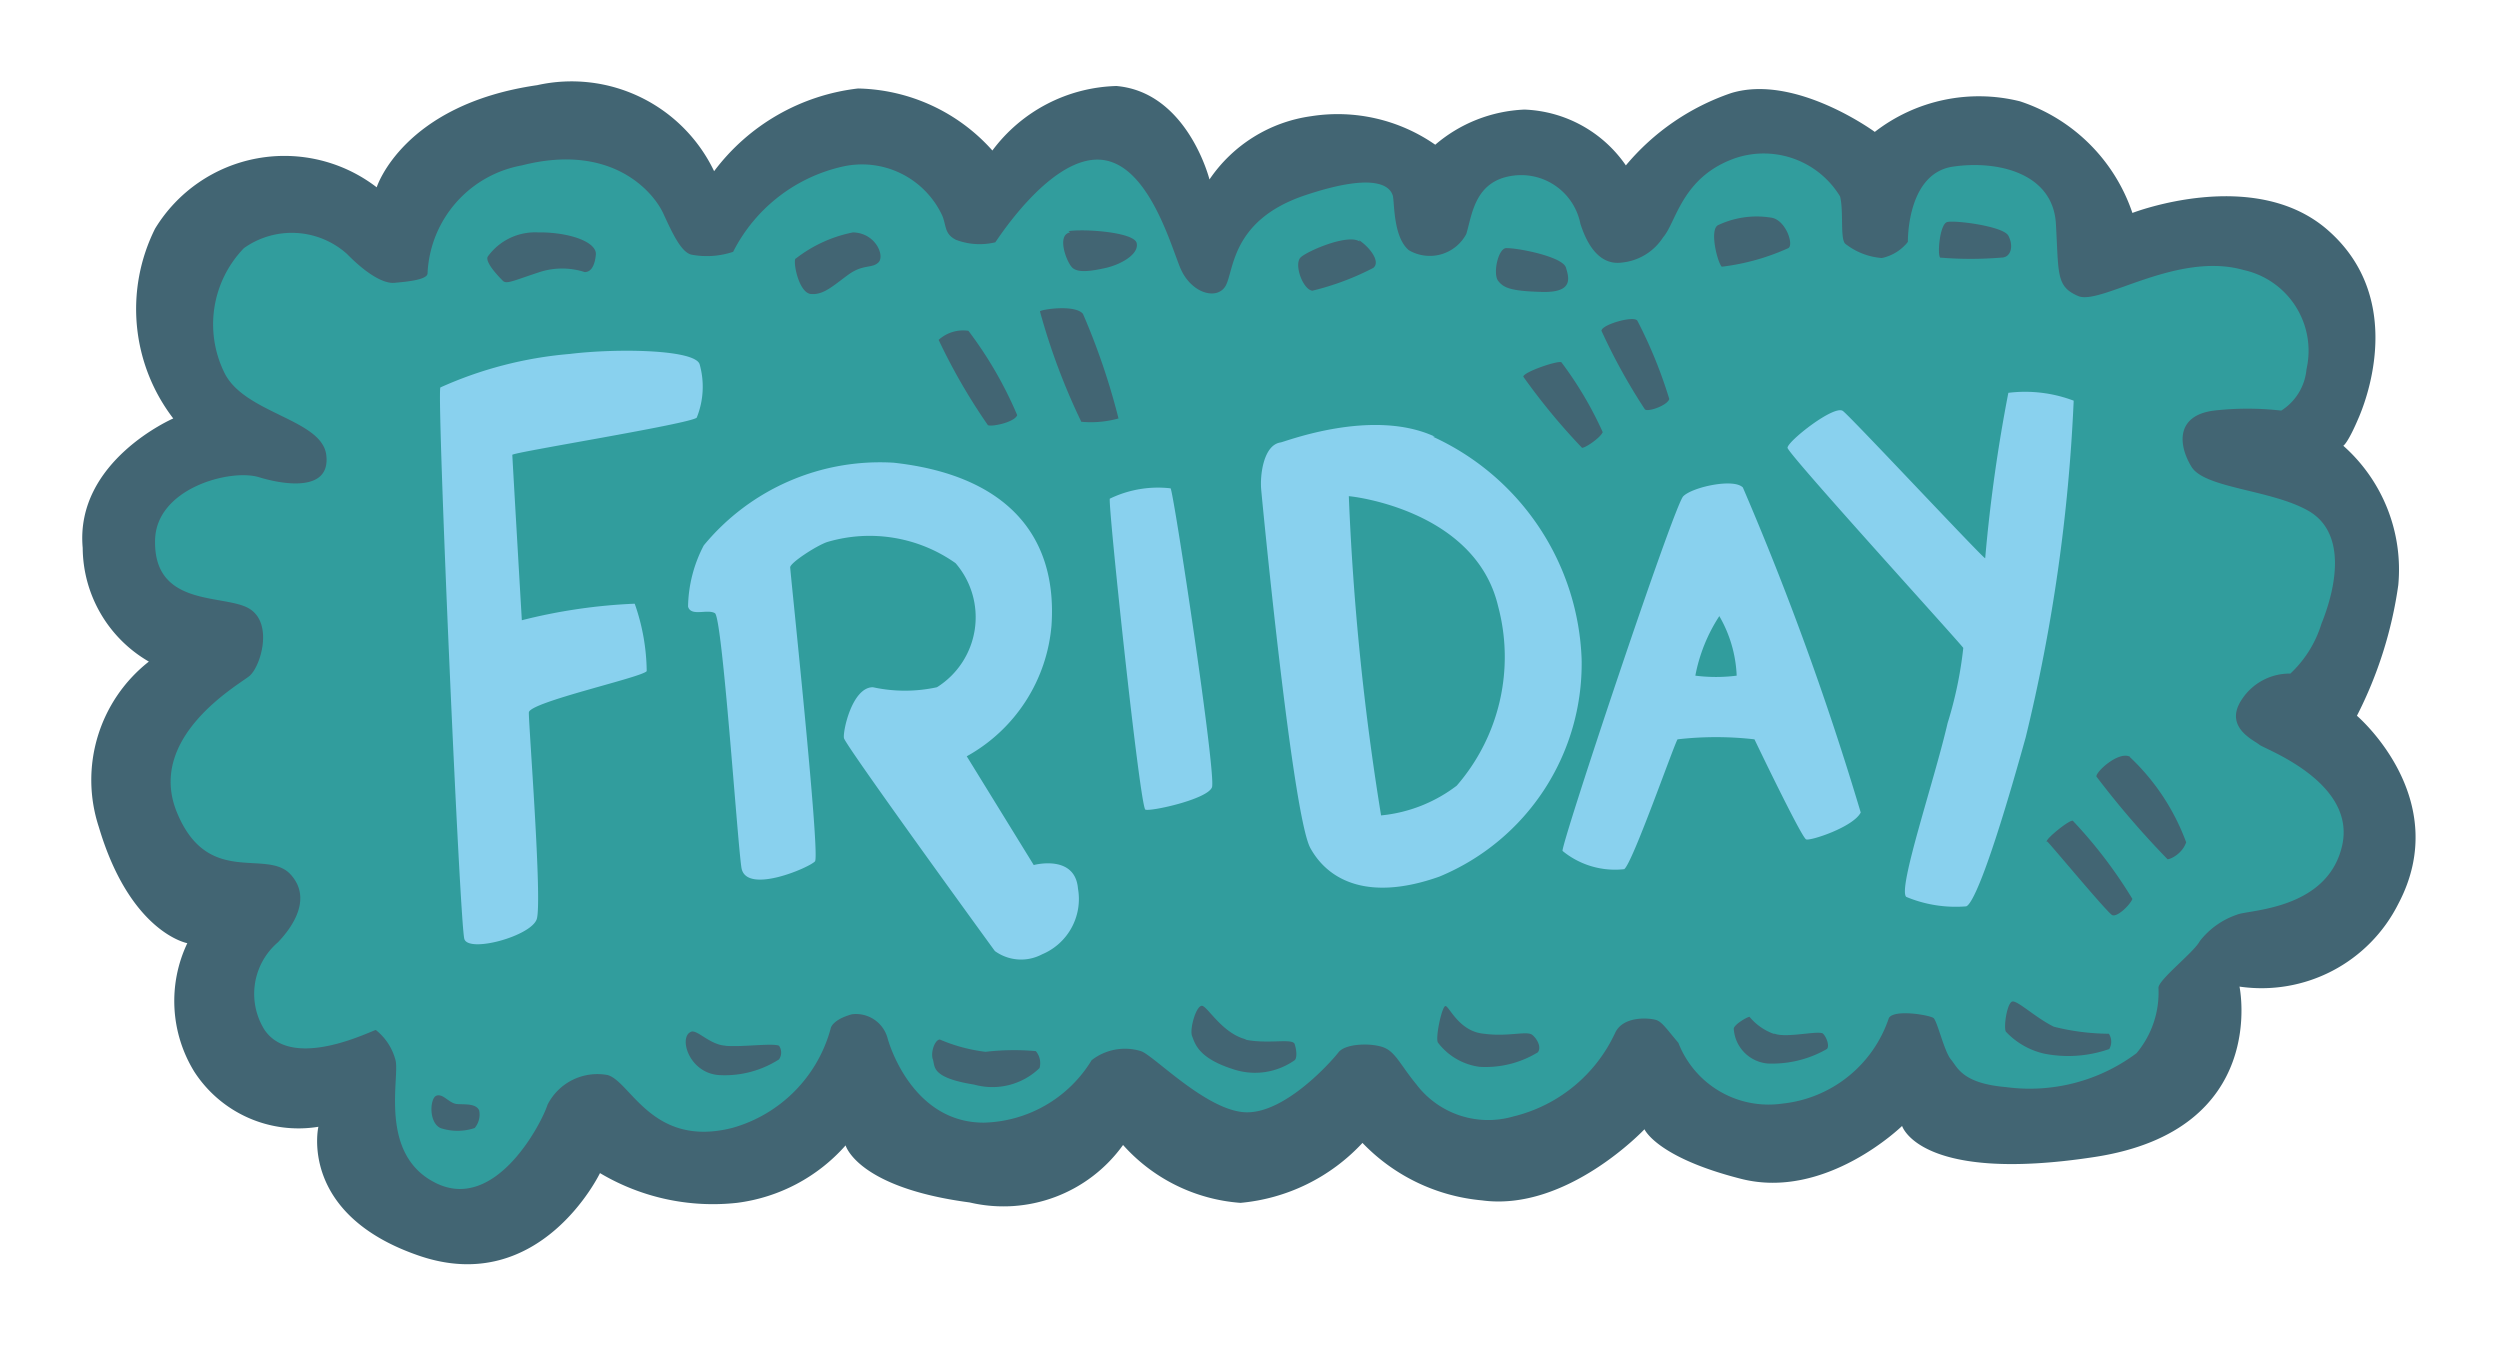<svg id="Layer_1" data-name="Layer 1" xmlns="http://www.w3.org/2000/svg" width="60.46" height="32.6" viewBox="0 0 60.46 32.6"><defs><style>.cls-1{fill:#426573;}.cls-2{fill:#319d9d;}.cls-3{fill:#89d1ee;}</style></defs><title>friday</title><path class="cls-1" d="M3.6,16A3.2,3.2,0,0,1,2,13.25c-.19-2.1,2.19-3.13,2.19-3.13a4.35,4.35,0,0,1-.44-4.59,3.66,3.66,0,0,1,5.36-1s.63-2,3.88-2.47a3.82,3.82,0,0,1,4.28,2.08,5.08,5.08,0,0,1,3.48-2A4.47,4.47,0,0,1,24,3.64a3.87,3.87,0,0,1,3-1.56c1.72.15,2.25,2.26,2.25,2.26a3.56,3.56,0,0,1,2.46-1.53,4.13,4.13,0,0,1,3,.69,3.54,3.54,0,0,1,2.16-.85A3.12,3.12,0,0,1,39.32,4a5.72,5.72,0,0,1,2.55-1.75c1.55-.47,3.47.94,3.47.94a4.11,4.11,0,0,1,3.51-.74,4.28,4.28,0,0,1,2.72,2.7s2.94-1.14,4.72.41,1.05,3.83.77,4.5-.39.72-.39.72A4,4,0,0,1,58,14.15a10,10,0,0,1-1,3.16s2.35,2,1,4.55a3.7,3.7,0,0,1-3.84,2s.73,3.47-3.5,4.12S46,27.23,46,27.23s-1.84,1.8-3.89,1.28-2.34-1.2-2.34-1.2-1.88,2-3.93,1.72a4.58,4.58,0,0,1-2.89-1.39A4.59,4.59,0,0,1,30,29.09a4.22,4.22,0,0,1-2.84-1.4,3.56,3.56,0,0,1-3.71,1.39c-2.72-.36-3-1.38-3-1.38a4.21,4.21,0,0,1-2.63,1.39,5.34,5.34,0,0,1-3.31-.72s-1.44,3-4.37,2S7.7,27.25,7.7,27.25a3,3,0,0,1-3-1.33,3.26,3.26,0,0,1-.17-3.11S3.15,22.56,2.39,20A3.64,3.64,0,0,1,3.6,16Z"/><path class="cls-2" d="M3.75,13.09c0-1.28,1.82-1.76,2.51-1.55S8,11.87,7.89,11s-2-1-2.47-2A2.65,2.65,0,0,1,5.9,6a2,2,0,0,1,2.49.14c.57.58.95.72,1.15.7s.8-.06.8-.23A2.78,2.78,0,0,1,12.62,4c2.19-.56,3.19.66,3.42,1.16s.44.95.69,1a2,2,0,0,0,1-.07,3.94,3.94,0,0,1,2.64-2.06,2.14,2.14,0,0,1,2.42,1.19c.1.25.05.44.33.58a1.61,1.61,0,0,0,.95.06c.05-.06,1.28-2,2.47-2s1.75,2,2,2.61.87.8,1.09.46.11-1.6,1.94-2.21,2.06-.14,2.11,0,0,1,.39,1.33a1,1,0,0,0,1.39-.39c.14-.44.19-1.28,1.12-1.41a1.46,1.46,0,0,1,1.64,1.16c.21.66.55,1,1,.94a1.34,1.34,0,0,0,1-.61c.32-.36.45-1.47,1.76-1.92a2.16,2.16,0,0,1,2.52.93c.09.36,0,1,.12,1.14a1.63,1.63,0,0,0,.89.35,1.09,1.09,0,0,0,.63-.39c0-.1,0-1.66,1.09-1.82s2.42.16,2.49,1.38,0,1.52.54,1.75,2.38-1.09,4-.63a2,2,0,0,1,1.52,2.4,1.32,1.32,0,0,1-.61,1,7.14,7.14,0,0,0-1.63,0c-.93.12-.86.84-.54,1.36s1.92.55,2.82,1.06.72,1.75.32,2.74a2.75,2.75,0,0,1-.75,1.2,1.38,1.38,0,0,0-1.17.62c-.46.68.31,1,.42,1.1s2.36.9,2,2.45S54.37,22,54.1,22.12a1.92,1.92,0,0,0-.9.64c-.14.27-1,.93-1,1.13a2.28,2.28,0,0,1-.53,1.58,4.31,4.31,0,0,1-3.16.82c-1.06-.09-1.17-.48-1.33-.67s-.33-.93-.42-1-.95-.22-1.08,0a3.05,3.05,0,0,1-2.58,2.07,2.34,2.34,0,0,1-2.51-1.47c-.28-.33-.39-.5-.53-.55s-.8-.12-1,.31A3.66,3.66,0,0,1,36.6,27a2.18,2.18,0,0,1-2.35-.78c-.38-.46-.5-.78-.79-.89s-.92-.1-1.09.12-1.28,1.47-2.23,1.45-2.25-1.39-2.55-1.48a1.31,1.31,0,0,0-1.19.22,3.14,3.14,0,0,1-2.61,1.51c-1.67,0-2.26-1.79-2.33-2.06a.79.79,0,0,0-.86-.56c-.4.11-.5.28-.51.34a3.42,3.42,0,0,1-2.39,2.41c-1.92.48-2.44-1.11-3-1.28a1.35,1.35,0,0,0-1.46.72c-.13.42-1.24,2.59-2.68,1.9s-.87-2.61-1-3a1.37,1.37,0,0,0-.47-.71c-.08,0-2,1-2.69,0a1.64,1.64,0,0,1,.32-2.12c.23-.24.89-1,.31-1.64s-2,.32-2.75-1.5,1.48-3.08,1.75-3.3.59-1.27,0-1.63S3.73,14.7,3.75,13.09Z"/><path class="cls-1" d="M36.84,9.11a15.43,15.43,0,0,0,1.42,1.72c.09,0,.45-.25.5-.38a8.88,8.88,0,0,0-1-1.69C37.65,8.72,36.84,9,36.84,9.11ZM38.73,8A14.34,14.34,0,0,0,39.78,9.9c.07.07.54-.09.59-.25a11.2,11.2,0,0,0-.77-1.89C39.53,7.62,38.73,7.85,38.73,8Zm12.78,10.3c-.28-.14-.83.37-.81.48a21.53,21.53,0,0,0,1.72,2c.08,0,.36-.14.45-.41A5.38,5.38,0,0,0,51.51,18.31Zm-2,2.05c.09.08,1.45,1.72,1.57,1.78s.43-.24.49-.39a11.22,11.22,0,0,0-1.44-1.89C50.06,19.81,49.44,20.31,49.5,20.36ZM22.7,8.22a14.4,14.4,0,0,0,1.19,2.06c.07.05.64-.06.71-.24A9.54,9.54,0,0,0,23.42,8,.88.88,0,0,0,22.7,8.22Zm2.45-.69a15.7,15.7,0,0,0,1,2.67,2.5,2.5,0,0,0,.9-.08,16.48,16.48,0,0,0-.86-2.53C26,7.36,25.19,7.48,25.15,7.53Z"/><path class="cls-3" d="M50.15,9.69a3.32,3.32,0,0,0-1.58-.19,38.43,38.43,0,0,0-.56,4c0,.06-3.23-3.4-3.44-3.56s-1.35.74-1.34.89,4.22,4.77,4.25,4.84a9.57,9.57,0,0,1-.38,1.82c-.32,1.39-1.21,4-1,4.2a3.11,3.11,0,0,0,1.44.23c.12,0,.5-.67,1.45-4.09A42,42,0,0,0,50.15,9.69ZM40.71,12c-.21.17-3,8.54-2.92,8.58a2,2,0,0,0,1.49.44c.2-.14,1.2-3,1.29-3.14a8.19,8.19,0,0,1,1.86,0s1.14,2.38,1.25,2.42S44.82,20,45,19.65a72.21,72.21,0,0,0-2.85-7.86C41.93,11.56,40.93,11.78,40.71,12ZM42,16.34a3.93,3.93,0,0,1-1,0,4,4,0,0,1,.58-1.44A3.12,3.12,0,0,1,42,16.34Zm-7.3-5.78c-1.51-.7-3.61.12-3.73.14-.41.06-.5.78-.47,1.13s.76,7.9,1.19,8.68,1.4,1.3,3.12.69a5.57,5.57,0,0,0,3.44-5.26A6.16,6.16,0,0,0,34.65,10.56ZM35.23,19a3.58,3.58,0,0,1-1.83.72A63.8,63.8,0,0,1,32.62,12c.07,0,3.06.33,3.61,2.66A4.75,4.75,0,0,1,35.23,19Zm-8.39-6.94c-.05.11.73,7.47.86,7.52s1.5-.25,1.61-.54-.92-7.1-1-7.23A2.67,2.67,0,0,0,26.84,12.06ZM25,20.92l-1.62-2.63a4,4,0,0,0,2.05-3.17c.15-2.25-1.18-3.64-3.82-3.93a5.52,5.52,0,0,0-4.59,2,3.29,3.29,0,0,0-.38,1.48c.07.25.47.05.65.16s.54,5.48.64,6.15,1.65,0,1.78-.15-.6-7-.6-7.11.63-.52.89-.61a3.6,3.6,0,0,1,3.11.51,2,2,0,0,1-.45,3,3.64,3.64,0,0,1-1.55,0c-.5,0-.73,1.06-.7,1.23S24,22.92,24.06,23a1.08,1.08,0,0,0,1.14.08,1.45,1.45,0,0,0,.87-1.59C26,20.65,25,20.92,25,20.92ZM12.62,15s-.23-3.94-.23-4,4.31-.75,4.46-.9a2,2,0,0,0,.07-1.29c-.11-.36-2-.39-3.14-.25a9.55,9.55,0,0,0-3.13.81c-.09.16.47,13,.58,13.34s1.61-.07,1.75-.48-.2-4.75-.19-5,2.75-.85,2.85-1a5.06,5.06,0,0,0-.29-1.63A13.31,13.31,0,0,0,12.62,15Z"/><path class="cls-1" d="M13,5.62a1.41,1.41,0,0,0-1.2.58c-.09.13.27.5.36.59s.25,0,.89-.21a1.77,1.77,0,0,1,1.09,0c.13,0,.24-.11.27-.42S13.76,5.61,13,5.62Zm7.63,0a3.29,3.29,0,0,0-1.38.63c-.09,0,.05.83.36.86s.55-.21.91-.47.58-.14.73-.3S21.17,5.61,20.59,5.62Zm5.25,0c-.34.06-.08.74.06.86s.44.08.8,0,.81-.33.75-.6S26.2,5.53,25.84,5.59Zm7,.22c-.28-.19-1.24.22-1.42.38s.05.79.28.81a6.52,6.52,0,0,0,1.47-.55C33.39,6.34,33.15,6,32.87,5.81ZM36.43,6c-.2,0-.33.62-.2.79s.3.25,1.06.27.66-.33.58-.59S36.74,6,36.43,6Zm6.38-.74a2.18,2.18,0,0,0-1.27.19c-.2.13,0,.91.1,1A5.46,5.46,0,0,0,43.25,6C43.39,5.92,43.18,5.29,42.81,5.26Zm5.76.44c-.12-.23-1.3-.38-1.48-.33s-.24.78-.17.86a9.07,9.07,0,0,0,1.48,0C48.64,6.23,48.7,5.94,48.57,5.7ZM11,26.69c-.17-.05-.3-.25-.45-.19s-.19.64.1.78a1.31,1.31,0,0,0,.83,0,.51.51,0,0,0,.11-.42C11.51,26.65,11.12,26.73,11,26.69Zm6.58-1.4c-.39,0-.71-.39-.86-.34-.32.11-.07,1,.67,1.05a2.43,2.43,0,0,0,1.45-.38.29.29,0,0,0,0-.33C18.68,25.22,17.92,25.33,17.53,25.29Zm6.28.15a4,4,0,0,1-1.13-.3c-.12,0-.23.31-.17.48s-.06.44,1,.61a1.64,1.64,0,0,0,1.58-.4.45.45,0,0,0-.09-.41A5.94,5.94,0,0,0,23.81,25.44Zm6.29-.3c-.56-.13-.91-.74-1.06-.81s-.33.56-.26.73.14.53,1,.8a1.66,1.66,0,0,0,1.48-.22c.06-.05.05-.24,0-.39S30.67,25.26,30.1,25.14ZM35.89,25c-.6-.05-.84-.66-.93-.67s-.26.81-.18.89a1.51,1.51,0,0,0,1,.58,2.42,2.42,0,0,0,1.41-.35c.09-.11,0-.31-.13-.42S36.48,25.08,35.89,25Zm7,0a1.35,1.35,0,0,1-.58-.41c-.05,0-.4.2-.38.3a.9.9,0,0,0,.82.83,2.65,2.65,0,0,0,1.43-.35c.07-.06,0-.28-.09-.37S43.21,25.11,42.92,25ZM51,25a5.57,5.57,0,0,1-1.33-.17c-.43-.21-.87-.63-1-.61s-.22.62-.16.73a1.83,1.83,0,0,0,.92.53,3,3,0,0,0,1.58-.11A.35.35,0,0,0,51,25Z"/></svg>